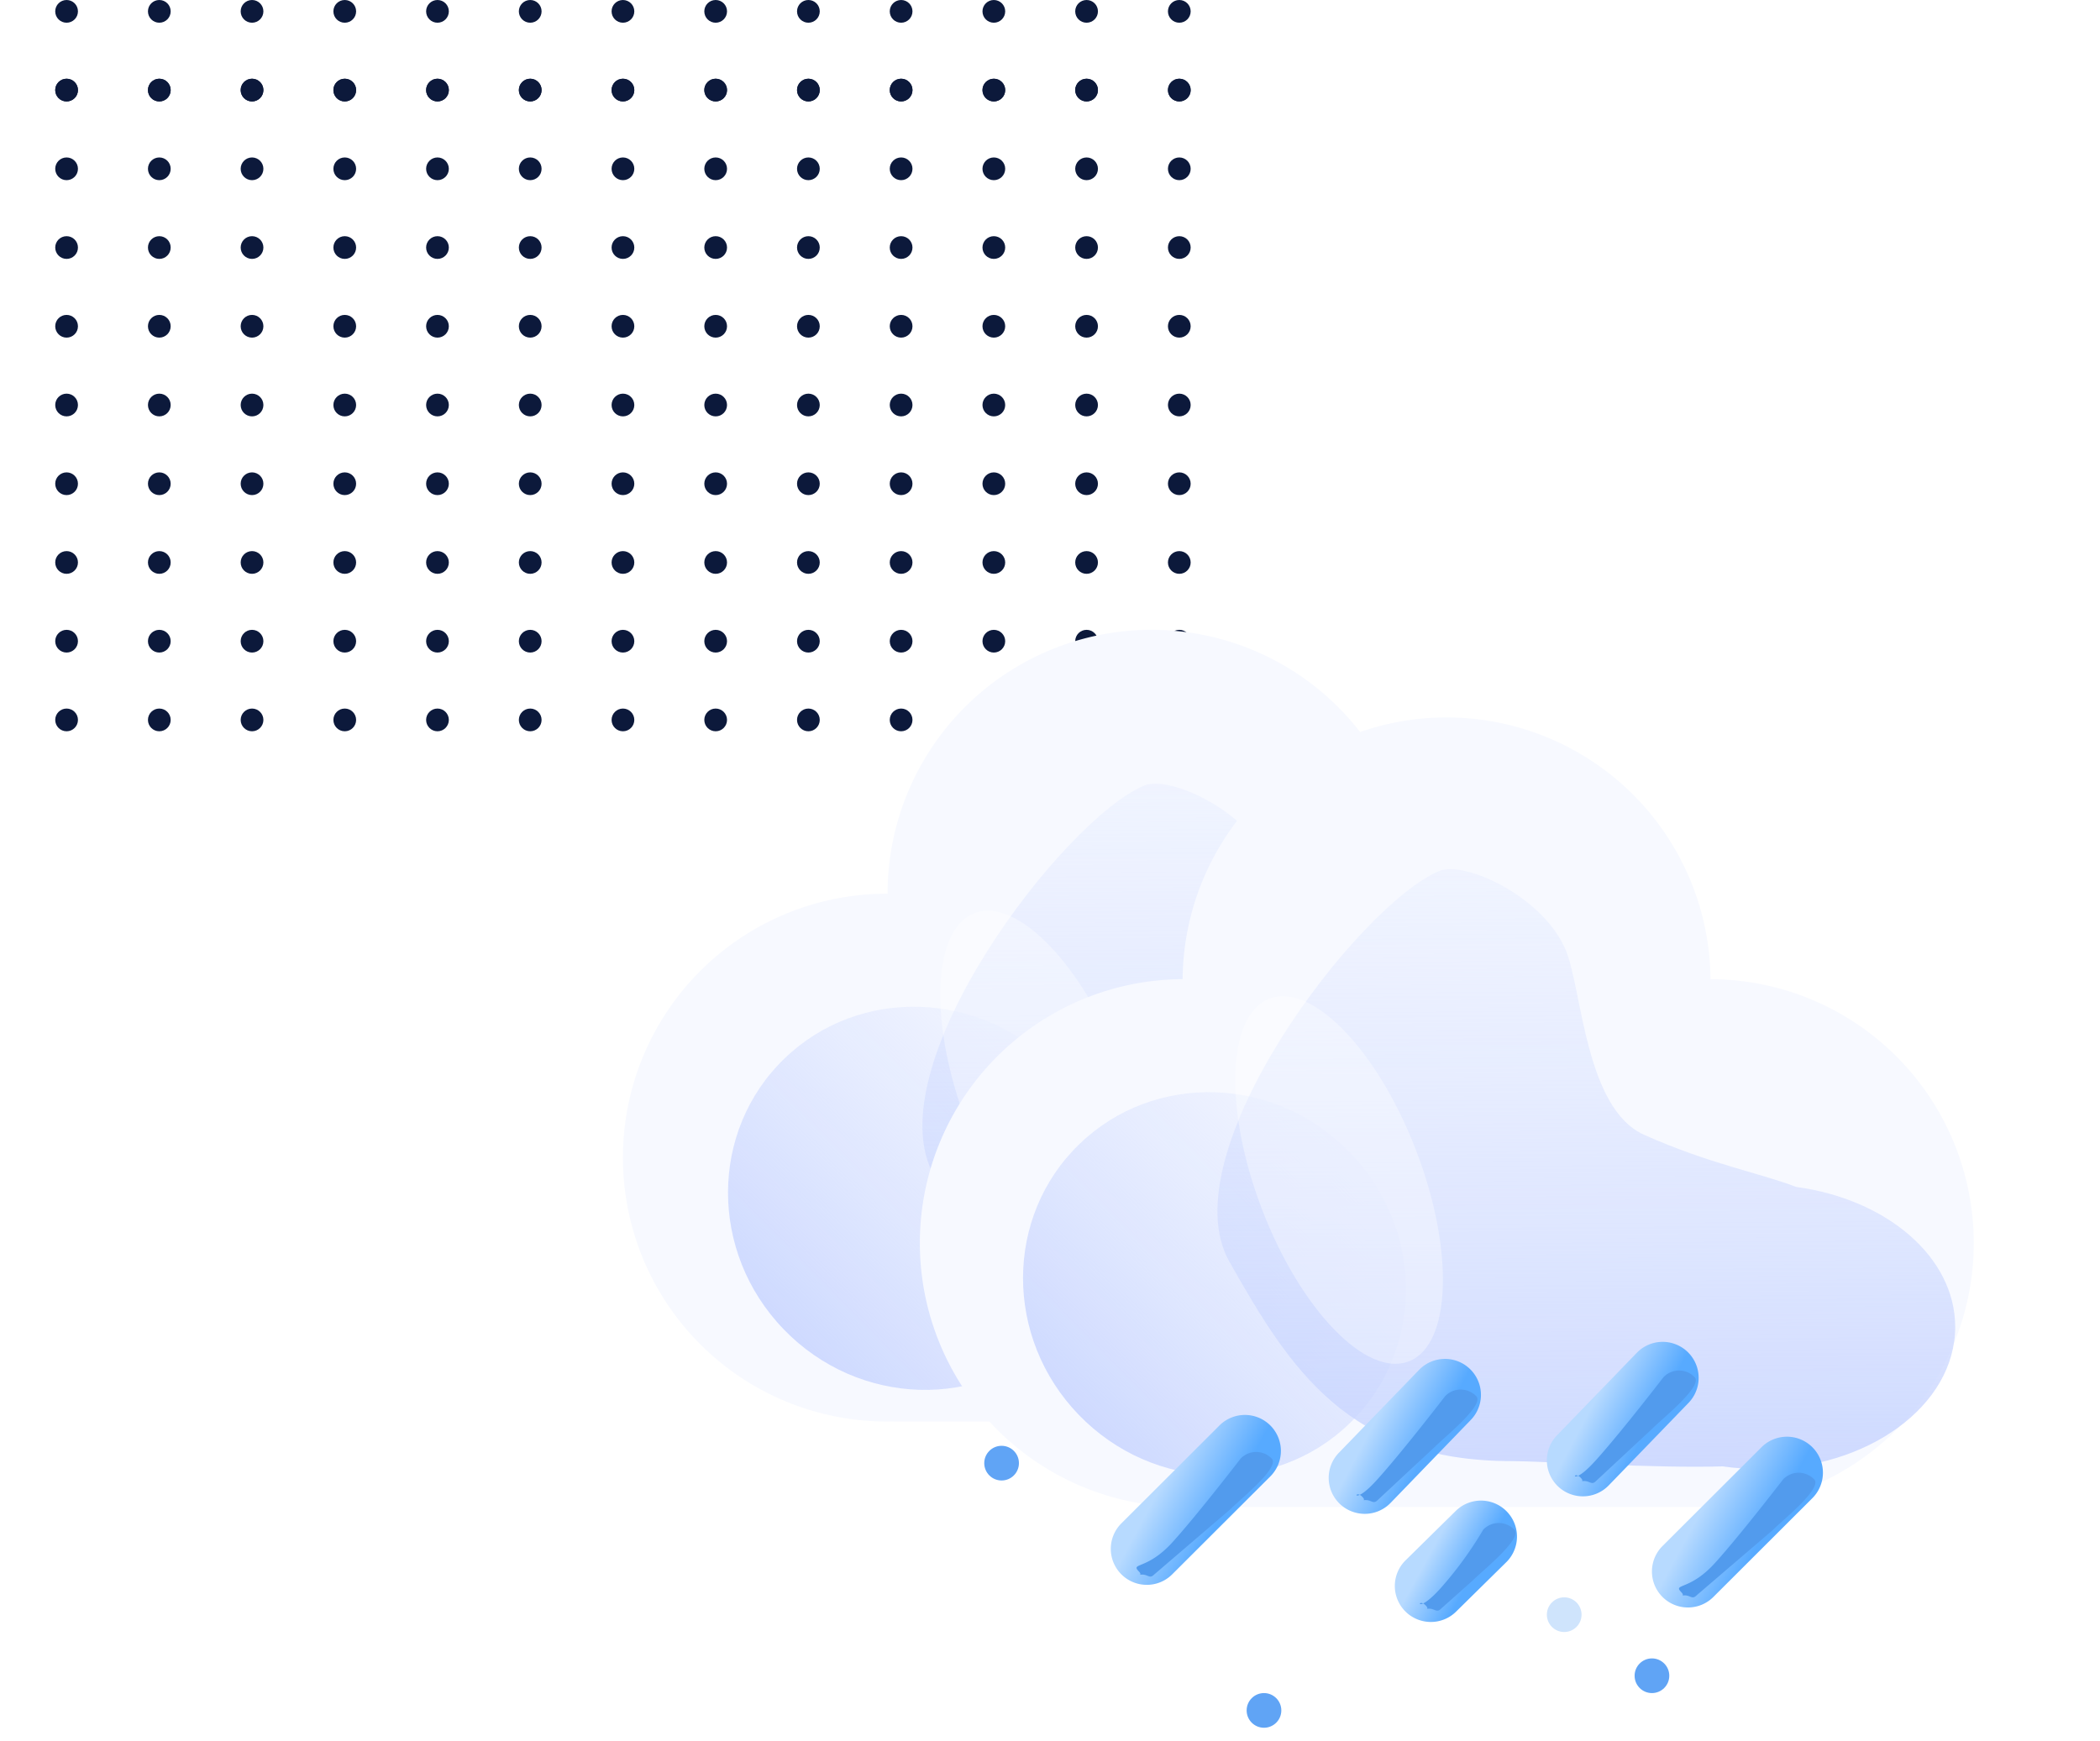 <svg width="117" height="97" fill="none" xmlns="http://www.w3.org/2000/svg">
  <circle cx="3.71" cy=".633" r=".633" fill="#0C193B"/>
  <circle cx="8.876" cy=".633" r=".633" fill="#0C193B"/>
  <circle cx="14.042" cy=".633" r=".633" fill="#0C193B"/>
  <circle cx="19.208" cy=".633" r=".633" fill="#0C193B"/>
  <circle cx="24.374" cy=".633" r=".633" fill="#0C193B"/>
  <circle cx="29.541" cy=".633" r=".633" fill="#0C193B"/>
  <circle cx="34.707" cy=".633" r=".633" fill="#0C193B"/>
  <circle cx="39.873" cy=".633" r=".633" fill="#0C193B"/>
  <circle cx="45.039" cy=".633" r=".633" fill="#0C193B"/>
  <circle cx="50.205" cy=".633" r=".633" fill="#0C193B"/>
  <circle cx="55.371" cy=".633" r=".633" fill="#0C193B"/>
  <circle cx="60.538" cy=".633" r=".633" fill="#0C193B"/>
  <circle cx="65.704" cy=".633" r=".633" fill="#0C193B"/>
  <circle cx="3.71" cy="5.02" r=".633" fill="#0C193B"/>
  <circle cx="8.876" cy="5.02" r=".633" fill="#0C193B"/>
  <circle cx="14.042" cy="5.02" r=".633" fill="#0C193B"/>
  <circle cx="19.208" cy="5.02" r=".633" fill="#0C193B"/>
  <circle cx="24.374" cy="5.02" r=".633" fill="#0C193B"/>
  <circle cx="29.541" cy="5.02" r=".633" fill="#0C193B"/>
  <circle cx="34.707" cy="5.02" r=".633" fill="#0C193B"/>
  <circle cx="39.873" cy="5.02" r=".633" fill="#0C193B"/>
  <circle cx="45.039" cy="5.02" r=".633" fill="#0C193B"/>
  <circle cx="50.205" cy="5.02" r=".633" fill="#0C193B"/>
  <circle cx="55.371" cy="5.02" r=".633" fill="#0C193B"/>
  <circle cx="60.538" cy="5.02" r=".633" fill="#0C193B"/>
  <circle cx="65.704" cy="5.02" r=".633" fill="#0C193B"/>
  <circle cx="3.71" cy="5.02" r=".633" fill="#0C193B"/>
  <circle cx="8.876" cy="5.02" r=".633" fill="#0C193B"/>
  <circle cx="14.042" cy="5.02" r=".633" fill="#0C193B"/>
  <circle cx="19.208" cy="5.02" r=".633" fill="#0C193B"/>
  <circle cx="24.374" cy="5.02" r=".633" fill="#0C193B"/>
  <circle cx="29.541" cy="5.02" r=".633" fill="#0C193B"/>
  <circle cx="34.707" cy="5.02" r=".633" fill="#0C193B"/>
  <circle cx="39.873" cy="5.02" r=".633" fill="#0C193B"/>
  <circle cx="45.039" cy="5.02" r=".633" fill="#0C193B"/>
  <circle cx="50.205" cy="5.02" r=".633" fill="#0C193B"/>
  <circle cx="55.371" cy="5.02" r=".633" fill="#0C193B"/>
  <circle cx="60.538" cy="5.02" r=".633" fill="#0C193B"/>
  <circle cx="65.704" cy="5.02" r=".633" fill="#0C193B"/>
  <circle cx="3.71" cy="9.407" r=".633" fill="#0C193B"/>
  <circle cx="8.876" cy="9.407" r=".633" fill="#0C193B"/>
  <circle cx="14.042" cy="9.407" r=".633" fill="#0C193B"/>
  <circle cx="19.208" cy="9.407" r=".633" fill="#0C193B"/>
  <circle cx="24.374" cy="9.407" r=".633" fill="#0C193B"/>
  <circle cx="29.541" cy="9.407" r=".633" fill="#0C193B"/>
  <circle cx="34.707" cy="9.407" r=".633" fill="#0C193B"/>
  <circle cx="39.873" cy="9.407" r=".633" fill="#0C193B"/>
  <circle cx="45.039" cy="9.407" r=".633" fill="#0C193B"/>
  <circle cx="50.205" cy="9.407" r=".633" fill="#0C193B"/>
  <circle cx="55.371" cy="9.407" r=".633" fill="#0C193B"/>
  <circle cx="60.538" cy="9.407" r=".633" fill="#0C193B"/>
  <circle cx="65.704" cy="9.407" r=".633" fill="#0C193B"/>
  <circle cx="3.71" cy="13.794" r=".633" fill="#0C193B"/>
  <circle cx="8.876" cy="13.794" r=".633" fill="#0C193B"/>
  <circle cx="14.042" cy="13.794" r=".633" fill="#0C193B"/>
  <circle cx="19.208" cy="13.794" r=".633" fill="#0C193B"/>
  <circle cx="24.374" cy="13.794" r=".633" fill="#0C193B"/>
  <circle cx="29.541" cy="13.794" r=".633" fill="#0C193B"/>
  <circle cx="34.707" cy="13.794" r=".633" fill="#0C193B"/>
  <circle cx="39.873" cy="13.794" r=".633" fill="#0C193B"/>
  <circle cx="45.039" cy="13.794" r=".633" fill="#0C193B"/>
  <circle cx="50.205" cy="13.794" r=".633" fill="#0C193B"/>
  <circle cx="55.371" cy="13.794" r=".633" fill="#0C193B"/>
  <circle cx="60.538" cy="13.794" r=".633" fill="#0C193B"/>
  <circle cx="65.704" cy="13.794" r=".633" fill="#0C193B"/>
  <circle cx="3.71" cy="18.181" r=".633" fill="#0C193B"/>
  <circle cx="8.876" cy="18.181" r=".633" fill="#0C193B"/>
  <circle cx="14.042" cy="18.181" r=".633" fill="#0C193B"/>
  <circle cx="19.208" cy="18.181" r=".633" fill="#0C193B"/>
  <circle cx="24.374" cy="18.181" r=".633" fill="#0C193B"/>
  <circle cx="29.541" cy="18.181" r=".633" fill="#0C193B"/>
  <circle cx="34.707" cy="18.181" r=".633" fill="#0C193B"/>
  <circle cx="39.873" cy="18.181" r=".633" fill="#0C193B"/>
  <circle cx="45.039" cy="18.181" r=".633" fill="#0C193B"/>
  <circle cx="50.205" cy="18.181" r=".633" fill="#0C193B"/>
  <circle cx="55.371" cy="18.181" r=".633" fill="#0C193B"/>
  <circle cx="60.538" cy="18.181" r=".633" fill="#0C193B"/>
  <circle cx="65.704" cy="18.181" r=".633" fill="#0C193B"/>
  <circle cx="3.71" cy="22.569" r=".633" fill="#0C193B"/>
  <circle cx="8.876" cy="22.569" r=".633" fill="#0C193B"/>
  <circle cx="14.042" cy="22.569" r=".633" fill="#0C193B"/>
  <circle cx="19.208" cy="22.569" r=".633" fill="#0C193B"/>
  <circle cx="24.374" cy="22.569" r=".633" fill="#0C193B"/>
  <circle cx="29.541" cy="22.569" r=".633" fill="#0C193B"/>
  <circle cx="34.707" cy="22.569" r=".633" fill="#0C193B"/>
  <circle cx="39.873" cy="22.569" r=".633" fill="#0C193B"/>
  <circle cx="45.039" cy="22.569" r=".633" fill="#0C193B"/>
  <circle cx="50.205" cy="22.569" r=".633" fill="#0C193B"/>
  <circle cx="55.371" cy="22.569" r=".633" fill="#0C193B"/>
  <circle cx="60.538" cy="22.569" r=".633" fill="#0C193B"/>
  <circle cx="65.704" cy="22.569" r=".633" fill="#0C193B"/>
  <circle cx="3.71" cy="26.956" r=".633" fill="#0C193B"/>
  <circle cx="8.876" cy="26.956" r=".633" fill="#0C193B"/>
  <circle cx="14.042" cy="26.956" r=".633" fill="#0C193B"/>
  <circle cx="19.208" cy="26.956" r=".633" fill="#0C193B"/>
  <circle cx="24.374" cy="26.956" r=".633" fill="#0C193B"/>
  <circle cx="29.541" cy="26.956" r=".633" fill="#0C193B"/>
  <circle cx="34.707" cy="26.956" r=".633" fill="#0C193B"/>
  <circle cx="39.873" cy="26.956" r=".633" fill="#0C193B"/>
  <circle cx="45.039" cy="26.956" r=".633" fill="#0C193B"/>
  <circle cx="50.205" cy="26.956" r=".633" fill="#0C193B"/>
  <circle cx="55.371" cy="26.956" r=".633" fill="#0C193B"/>
  <circle cx="60.538" cy="26.956" r=".633" fill="#0C193B"/>
  <circle cx="65.704" cy="26.956" r=".633" fill="#0C193B"/>
  <circle cx="3.71" cy="31.343" r=".633" fill="#0C193B"/>
  <circle cx="8.876" cy="31.343" r=".633" fill="#0C193B"/>
  <circle cx="14.042" cy="31.343" r=".633" fill="#0C193B"/>
  <circle cx="19.208" cy="31.343" r=".633" fill="#0C193B"/>
  <circle cx="24.374" cy="31.343" r=".633" fill="#0C193B"/>
  <circle cx="29.541" cy="31.343" r=".633" fill="#0C193B"/>
  <circle cx="34.707" cy="31.343" r=".633" fill="#0C193B"/>
  <circle cx="39.873" cy="31.343" r=".633" fill="#0C193B"/>
  <circle cx="45.039" cy="31.343" r=".633" fill="#0C193B"/>
  <circle cx="50.205" cy="31.343" r=".633" fill="#0C193B"/>
  <circle cx="55.371" cy="31.343" r=".633" fill="#0C193B"/>
  <circle cx="60.538" cy="31.343" r=".633" fill="#0C193B"/>
  <circle cx="65.704" cy="31.343" r=".633" fill="#0C193B"/>
  <circle cx="3.71" cy="35.73" r=".633" fill="#0C193B"/>
  <circle cx="8.876" cy="35.73" r=".633" fill="#0C193B"/>
  <circle cx="14.042" cy="35.73" r=".633" fill="#0C193B"/>
  <circle cx="19.208" cy="35.73" r=".633" fill="#0C193B"/>
  <circle cx="24.374" cy="35.73" r=".633" fill="#0C193B"/>
  <circle cx="29.541" cy="35.73" r=".633" fill="#0C193B"/>
  <circle cx="34.707" cy="35.73" r=".633" fill="#0C193B"/>
  <circle cx="39.873" cy="35.73" r=".633" fill="#0C193B"/>
  <circle cx="45.039" cy="35.73" r=".633" fill="#0C193B"/>
  <circle cx="50.205" cy="35.73" r=".633" fill="#0C193B"/>
  <circle cx="55.371" cy="35.73" r=".633" fill="#0C193B"/>
  <circle cx="60.538" cy="35.73" r=".633" fill="#0C193B"/>
  <circle cx="65.704" cy="35.73" r=".633" fill="#0C193B"/>
  <circle cx="3.71" cy="40.117" r=".633" fill="#0C193B"/>
  <circle cx="8.876" cy="40.117" r=".633" fill="#0C193B"/>
  <circle cx="14.042" cy="40.117" r=".633" fill="#0C193B"/>
  <circle cx="19.208" cy="40.117" r=".633" fill="#0C193B"/>
  <circle cx="24.374" cy="40.117" r=".633" fill="#0C193B"/>
  <circle cx="29.541" cy="40.117" r=".633" fill="#0C193B"/>
  <circle cx="34.707" cy="40.117" r=".633" fill="#0C193B"/>
  <circle cx="39.873" cy="40.117" r=".633" fill="#0C193B"/>
  <circle cx="45.039" cy="40.117" r=".633" fill="#0C193B"/>
  <circle cx="50.205" cy="40.117" r=".633" fill="#0C193B"/>
  <circle cx="55.371" cy="40.117" r=".633" fill="#0C193B"/>
  <circle cx="60.538" cy="40.117" r=".633" fill="#0C193B"/>
  <circle cx="65.704" cy="40.117" r=".633" fill="#0C193B"/>
  <path opacity=".522" d="M64.17 56.231a12.516 12.516 0 00-10.295-6.255A12.525 12.525 0 0040.806 61.93" stroke="#fff" stroke-linecap="round" stroke-linejoin="round"/>
  <path d="M93.529 64.507a14.706 14.706 0 00-14.667-14.705 14.705 14.705 0 10-29.411 0h-.039a14.706 14.706 0 10.383 29.407v.004h29.411v-.004A14.705 14.705 0 0093.53 64.507z" fill="#F7F9FF"/>
  <g filter="url(#Frame_21__filter0_f)">
    <path d="M58.784 59.47c4.156 4.299 4.141 11.055-.033 15.09s-10.927 3.82-15.083-.48c-4.156-4.299-4.141-11.055.033-15.09s10.927-3.82 15.083.48z" fill="url(#Frame_21__paint0_linear)"/>
  </g>
  <g filter="url(#Frame_21__filter1_f)">
    <path d="M79.54 76.95c-3.765.117-10.097-.294-11.784-.294-9.084 0-12.317-5.122-15.706-11.126-3.39-6.004 7.18-19.852 11.69-21.753 1.45-.611 5.892 1.478 7.082 4.469.895 2.248 1.082 8.772 4.346 10.23 3.64 1.626 6.495 2.138 8.47 2.904 5.04.679 8.857 3.911 8.857 7.796 0 4.378-4.848 7.927-10.827 7.927-.712.001-1.424-.05-2.128-.152z" fill="url(#Frame_21__paint1_linear)"/>
  </g>
  <g opacity=".349" filter="url(#Frame_21__filter2_f)">
    <path d="M62.46 59.346c2.143 5.582 1.96 10.845-.41 11.755-2.37.91-6.027-2.879-8.17-8.462-2.143-5.582-1.96-10.845.41-11.754 2.369-.91 6.027 2.878 8.17 8.46z" fill="#fff"/>
  </g>
  <path opacity=".522" d="M80.607 60.993a12.512 12.512 0 00-10.295-6.255 12.524 12.524 0 00-13.069 11.954" stroke="#fff" stroke-linecap="round" stroke-linejoin="round"/>
  <path d="M109.966 69.27a14.704 14.704 0 00-14.667-14.706 14.706 14.706 0 00-29.411 0h-.039a14.705 14.705 0 10.383 29.407v.004h29.411v-.004a14.704 14.704 0 0014.323-14.702z" fill="#F7F9FF"/>
  <g filter="url(#Frame_21__filter3_f)">
    <path d="M75.221 64.231c4.156 4.3 4.141 11.056-.033 15.09-4.174 4.035-10.927 3.821-15.083-.478-4.156-4.3-4.141-11.056.033-15.09 4.174-4.036 10.927-3.821 15.083.478z" fill="url(#Frame_21__paint2_linear)"/>
  </g>
  <g filter="url(#Frame_21__filter4_f)">
    <path d="M95.977 81.712c-3.765.117-10.097-.294-11.784-.294-9.084 0-12.317-5.122-15.706-11.126-3.39-6.004 7.18-19.852 11.69-21.753 1.45-.611 5.892 1.478 7.082 4.469.895 2.248 1.082 8.772 4.346 10.23 3.64 1.626 6.495 2.138 8.471 2.904 5.038.679 8.856 3.911 8.856 7.796 0 4.378-4.848 7.927-10.827 7.927-.712 0-1.424-.05-2.128-.153z" fill="url(#Frame_21__paint3_linear)"/>
  </g>
  <g opacity=".349" filter="url(#Frame_21__filter5_f)">
    <path d="M78.897 64.108c2.143 5.582 1.96 10.845-.41 11.755-2.37.91-6.027-2.88-8.17-8.462s-1.96-10.845.41-11.754c2.369-.91 6.027 2.878 8.17 8.46z" fill="#fff"/>
  </g>
  <path d="M94.043 89.576a2.005 2.005 0 01-1.417-3.425l5.49-5.481a2.006 2.006 0 112.834 2.839l-5.49 5.48a2.002 2.002 0 01-1.417.587z" fill="url(#Frame_21__paint4_linear)"/>
  <path d="M63.892 88.315a2.006 2.006 0 01-1.417-3.425l5.49-5.481a2.006 2.006 0 012.834 2.839l-5.49 5.48a1.999 1.999 0 01-1.417.587z" fill="url(#Frame_21__paint5_linear)"/>
  <path d="M88.188 83.382a2.005 2.005 0 01-1.441-3.4l4.471-4.624a2.006 2.006 0 012.883 2.789l-4.47 4.623a2.001 2.001 0 01-1.443.612z" fill="url(#Frame_21__paint6_linear)"/>
  <path d="M79.718 90.383a2.005 2.005 0 01-1.408-3.434l2.829-2.786a2.006 2.006 0 012.814 2.858l-2.828 2.786a2 2 0 01-1.407.576z" fill="url(#Frame_21__paint7_linear)"/>
  <path d="M76.033 84.358a2.005 2.005 0 01-1.441-3.4l4.471-4.623a2.004 2.004 0 112.883 2.788l-4.47 4.624a1.999 1.999 0 01-1.443.611z" fill="url(#Frame_21__paint8_linear)"/>
  <g filter="url(#Frame_21__filter6_f)">
    <path d="M93.87 88.902c-.314 0 .04.067-.2-.181-.478-.495.468-.062 1.887-1.632 1.418-1.57 3.787-4.65 3.787-4.65a1.2 1.2 0 011.735.001c.479.495-1.835 2.331-2.314 2.825l-4.242 3.637c-.24.246-.34 0-.653 0z" fill="#529BED"/>
  </g>
  <g filter="url(#Frame_21__filter7_f)">
    <path d="M63.647 87.743c-.314 0 .04.067-.2-.18-.478-.495.468-.062 1.886-1.633 1.419-1.57 3.788-4.65 3.788-4.65a1.201 1.201 0 011.735.001c.478.495-1.835 2.331-2.314 2.825L64.3 87.744c-.24.246-.34 0-.653 0z" fill="#529BED"/>
  </g>
  <g filter="url(#Frame_21__filter8_f)">
    <path d="M76.103 83.591c-.314 0 .04.067-.2-.18-.478-.495-.594.614.824-.957 1.419-1.57 3.787-4.65 3.787-4.65a1.199 1.199 0 011.736.001c.478.495-1.835 2.331-2.314 2.825l-3.18 2.962c-.24.246-.34 0-.653 0z" fill="#529BED"/>
  </g>
  <g filter="url(#Frame_21__filter9_f)">
    <path d="M88.27 82.53c-.315 0 .04.066-.2-.181-.478-.495-.594.614.824-.956 1.418-1.57 3.787-4.65 3.787-4.65a1.2 1.2 0 011.735 0c.479.495-1.834 2.332-2.314 2.825l-3.18 2.962c-.239.246-.339 0-.652 0z" fill="#529BED"/>
  </g>
  <g filter="url(#Frame_21__filter10_f)">
    <path d="M79.634 89.644c-.314 0 .04.067-.2-.18-.478-.495-.594.614.825-.957a20.884 20.884 0 002.38-3.268 1.2 1.2 0 011.735.002c.479.494-1.835 2.33-2.314 2.824l-1.773 1.58c-.239.245-.339-.001-.653-.001z" fill="#529BED"/>
  </g>
  <circle cx="55.803" cy="81.533" r=".966" fill="#60A4F5"/>
  <circle cx="70.422" cy="95.312" r=".966" fill="#60A4F5"/>
  <circle cx="92.037" cy="93.38" r=".966" fill="#60A4F5"/>
  <circle cx="87.149" cy="89.977" r=".966" fill="#60A4F5" fill-opacity=".3"/>
  <defs>
    <filter id="Frame_21__filter0_f" x="32.561" y="48.099" width="37.331" height="37.352" filterUnits="userSpaceOnUse" color-interpolation-filters="sRGB">
      <feFlood flood-opacity="0" result="BackgroundImageFix"/>
      <feBlend in="SourceGraphic" in2="BackgroundImageFix" result="shape"/>
      <feGaussianBlur stdDeviation="4" result="effect1_foregroundBlur"/>
    </filter>
    <filter id="Frame_21__filter1_f" x="43.391" y="35.67" width="57.104" height="49.433" filterUnits="userSpaceOnUse" color-interpolation-filters="sRGB">
      <feFlood flood-opacity="0" result="BackgroundImageFix"/>
      <feBlend in="SourceGraphic" in2="BackgroundImageFix" result="shape"/>
      <feGaussianBlur stdDeviation="4" result="effect1_foregroundBlur"/>
    </filter>
    <filter id="Frame_21__filter2_f" x="44.385" y="42.75" width="27.569" height="36.486" filterUnits="userSpaceOnUse" color-interpolation-filters="sRGB">
      <feFlood flood-opacity="0" result="BackgroundImageFix"/>
      <feBlend in="SourceGraphic" in2="BackgroundImageFix" result="shape"/>
      <feGaussianBlur stdDeviation="4" result="effect1_foregroundBlur"/>
    </filter>
    <filter id="Frame_21__filter3_f" x="48.998" y="52.861" width="37.331" height="37.352" filterUnits="userSpaceOnUse" color-interpolation-filters="sRGB">
      <feFlood flood-opacity="0" result="BackgroundImageFix"/>
      <feBlend in="SourceGraphic" in2="BackgroundImageFix" result="shape"/>
      <feGaussianBlur stdDeviation="4" result="effect1_foregroundBlur"/>
    </filter>
    <filter id="Frame_21__filter4_f" x="59.828" y="40.432" width="57.104" height="49.433" filterUnits="userSpaceOnUse" color-interpolation-filters="sRGB">
      <feFlood flood-opacity="0" result="BackgroundImageFix"/>
      <feBlend in="SourceGraphic" in2="BackgroundImageFix" result="shape"/>
      <feGaussianBlur stdDeviation="4" result="effect1_foregroundBlur"/>
    </filter>
    <filter id="Frame_21__filter5_f" x="60.822" y="47.512" width="27.569" height="36.486" filterUnits="userSpaceOnUse" color-interpolation-filters="sRGB">
      <feFlood flood-opacity="0" result="BackgroundImageFix"/>
      <feBlend in="SourceGraphic" in2="BackgroundImageFix" result="shape"/>
      <feGaussianBlur stdDeviation="4" result="effect1_foregroundBlur"/>
    </filter>
    <filter id="Frame_21__filter6_f" x="90.545" y="79.069" width="13.598" height="12.943" filterUnits="userSpaceOnUse" color-interpolation-filters="sRGB">
      <feFlood flood-opacity="0" result="BackgroundImageFix"/>
      <feBlend in="SourceGraphic" in2="BackgroundImageFix" result="shape"/>
      <feGaussianBlur stdDeviation="1.5" result="effect1_foregroundBlur"/>
    </filter>
    <filter id="Frame_21__filter7_f" x="60.322" y="77.91" width="13.598" height="12.943" filterUnits="userSpaceOnUse" color-interpolation-filters="sRGB">
      <feFlood flood-opacity="0" result="BackgroundImageFix"/>
      <feBlend in="SourceGraphic" in2="BackgroundImageFix" result="shape"/>
      <feGaussianBlur stdDeviation="1.5" result="effect1_foregroundBlur"/>
    </filter>
    <filter id="Frame_21__filter8_f" x="72.578" y="74.434" width="12.736" height="12.267" filterUnits="userSpaceOnUse" color-interpolation-filters="sRGB">
      <feFlood flood-opacity="0" result="BackgroundImageFix"/>
      <feBlend in="SourceGraphic" in2="BackgroundImageFix" result="shape"/>
      <feGaussianBlur stdDeviation="1.5" result="effect1_foregroundBlur"/>
    </filter>
    <filter id="Frame_21__filter9_f" x="84.745" y="73.372" width="12.736" height="12.267" filterUnits="userSpaceOnUse" color-interpolation-filters="sRGB">
      <feFlood flood-opacity="0" result="BackgroundImageFix"/>
      <feBlend in="SourceGraphic" in2="BackgroundImageFix" result="shape"/>
      <feGaussianBlur stdDeviation="1.5" result="effect1_foregroundBlur"/>
    </filter>
    <filter id="Frame_21__filter10_f" x="76.11" y="81.869" width="11.329" height="10.884" filterUnits="userSpaceOnUse" color-interpolation-filters="sRGB">
      <feFlood flood-opacity="0" result="BackgroundImageFix"/>
      <feBlend in="SourceGraphic" in2="BackgroundImageFix" result="shape"/>
      <feGaussianBlur stdDeviation="1.5" result="effect1_foregroundBlur"/>
    </filter>
    <linearGradient id="Frame_21__paint0_linear" x1="64.514" y1="53.539" x2="39.817" y2="77.781" gradientUnits="userSpaceOnUse">
      <stop stop-color="#E0E8FF" stop-opacity="0"/>
      <stop offset=".845" stop-color="#C7D4FF" stop-opacity=".847"/>
      <stop offset="1" stop-color="#C9D6FD"/>
    </linearGradient>
    <linearGradient id="Frame_21__paint1_linear" x1="71.409" y1="30.565" x2="71.762" y2="85.597" gradientUnits="userSpaceOnUse">
      <stop stop-color="#E0E8FF" stop-opacity="0"/>
      <stop offset=".845" stop-color="#C7D4FF" stop-opacity=".847"/>
      <stop offset="1" stop-color="#C9D6FD"/>
    </linearGradient>
    <linearGradient id="Frame_21__paint2_linear" x1="80.951" y1="58.301" x2="56.254" y2="82.543" gradientUnits="userSpaceOnUse">
      <stop stop-color="#E0E8FF" stop-opacity="0"/>
      <stop offset=".845" stop-color="#C7D4FF" stop-opacity=".847"/>
      <stop offset="1" stop-color="#C9D6FD"/>
    </linearGradient>
    <linearGradient id="Frame_21__paint3_linear" x1="87.846" y1="35.327" x2="88.199" y2="90.359" gradientUnits="userSpaceOnUse">
      <stop stop-color="#E0E8FF" stop-opacity="0"/>
      <stop offset=".845" stop-color="#C7D4FF" stop-opacity=".847"/>
      <stop offset="1" stop-color="#C9D6FD"/>
    </linearGradient>
    <linearGradient id="Frame_21__paint4_linear" x1="98.242" y1="85.551" x2="94.994" y2="83.783" gradientUnits="userSpaceOnUse">
      <stop stop-color="#57AAFF"/>
      <stop offset="1" stop-color="#B7DAFF"/>
    </linearGradient>
    <linearGradient id="Frame_21__paint5_linear" x1="68.091" y1="84.29" x2="64.843" y2="82.522" gradientUnits="userSpaceOnUse">
      <stop stop-color="#57AAFF"/>
      <stop offset="1" stop-color="#B7DAFF"/>
    </linearGradient>
    <linearGradient id="Frame_21__paint6_linear" x1="91.72" y1="79.722" x2="88.797" y2="78.161" gradientUnits="userSpaceOnUse">
      <stop stop-color="#57AAFF"/>
      <stop offset="1" stop-color="#B7DAFF"/>
    </linearGradient>
    <linearGradient id="Frame_21__paint7_linear" x1="82.178" y1="87.501" x2="79.846" y2="86.225" gradientUnits="userSpaceOnUse">
      <stop stop-color="#57AAFF"/>
      <stop offset="1" stop-color="#B7DAFF"/>
    </linearGradient>
    <linearGradient id="Frame_21__paint8_linear" x1="79.573" y1="80.693" x2="76.645" y2="79.129" gradientUnits="userSpaceOnUse">
      <stop stop-color="#57AAFF"/>
      <stop offset="1" stop-color="#B7DAFF"/>
    </linearGradient>
  </defs>
</svg>
